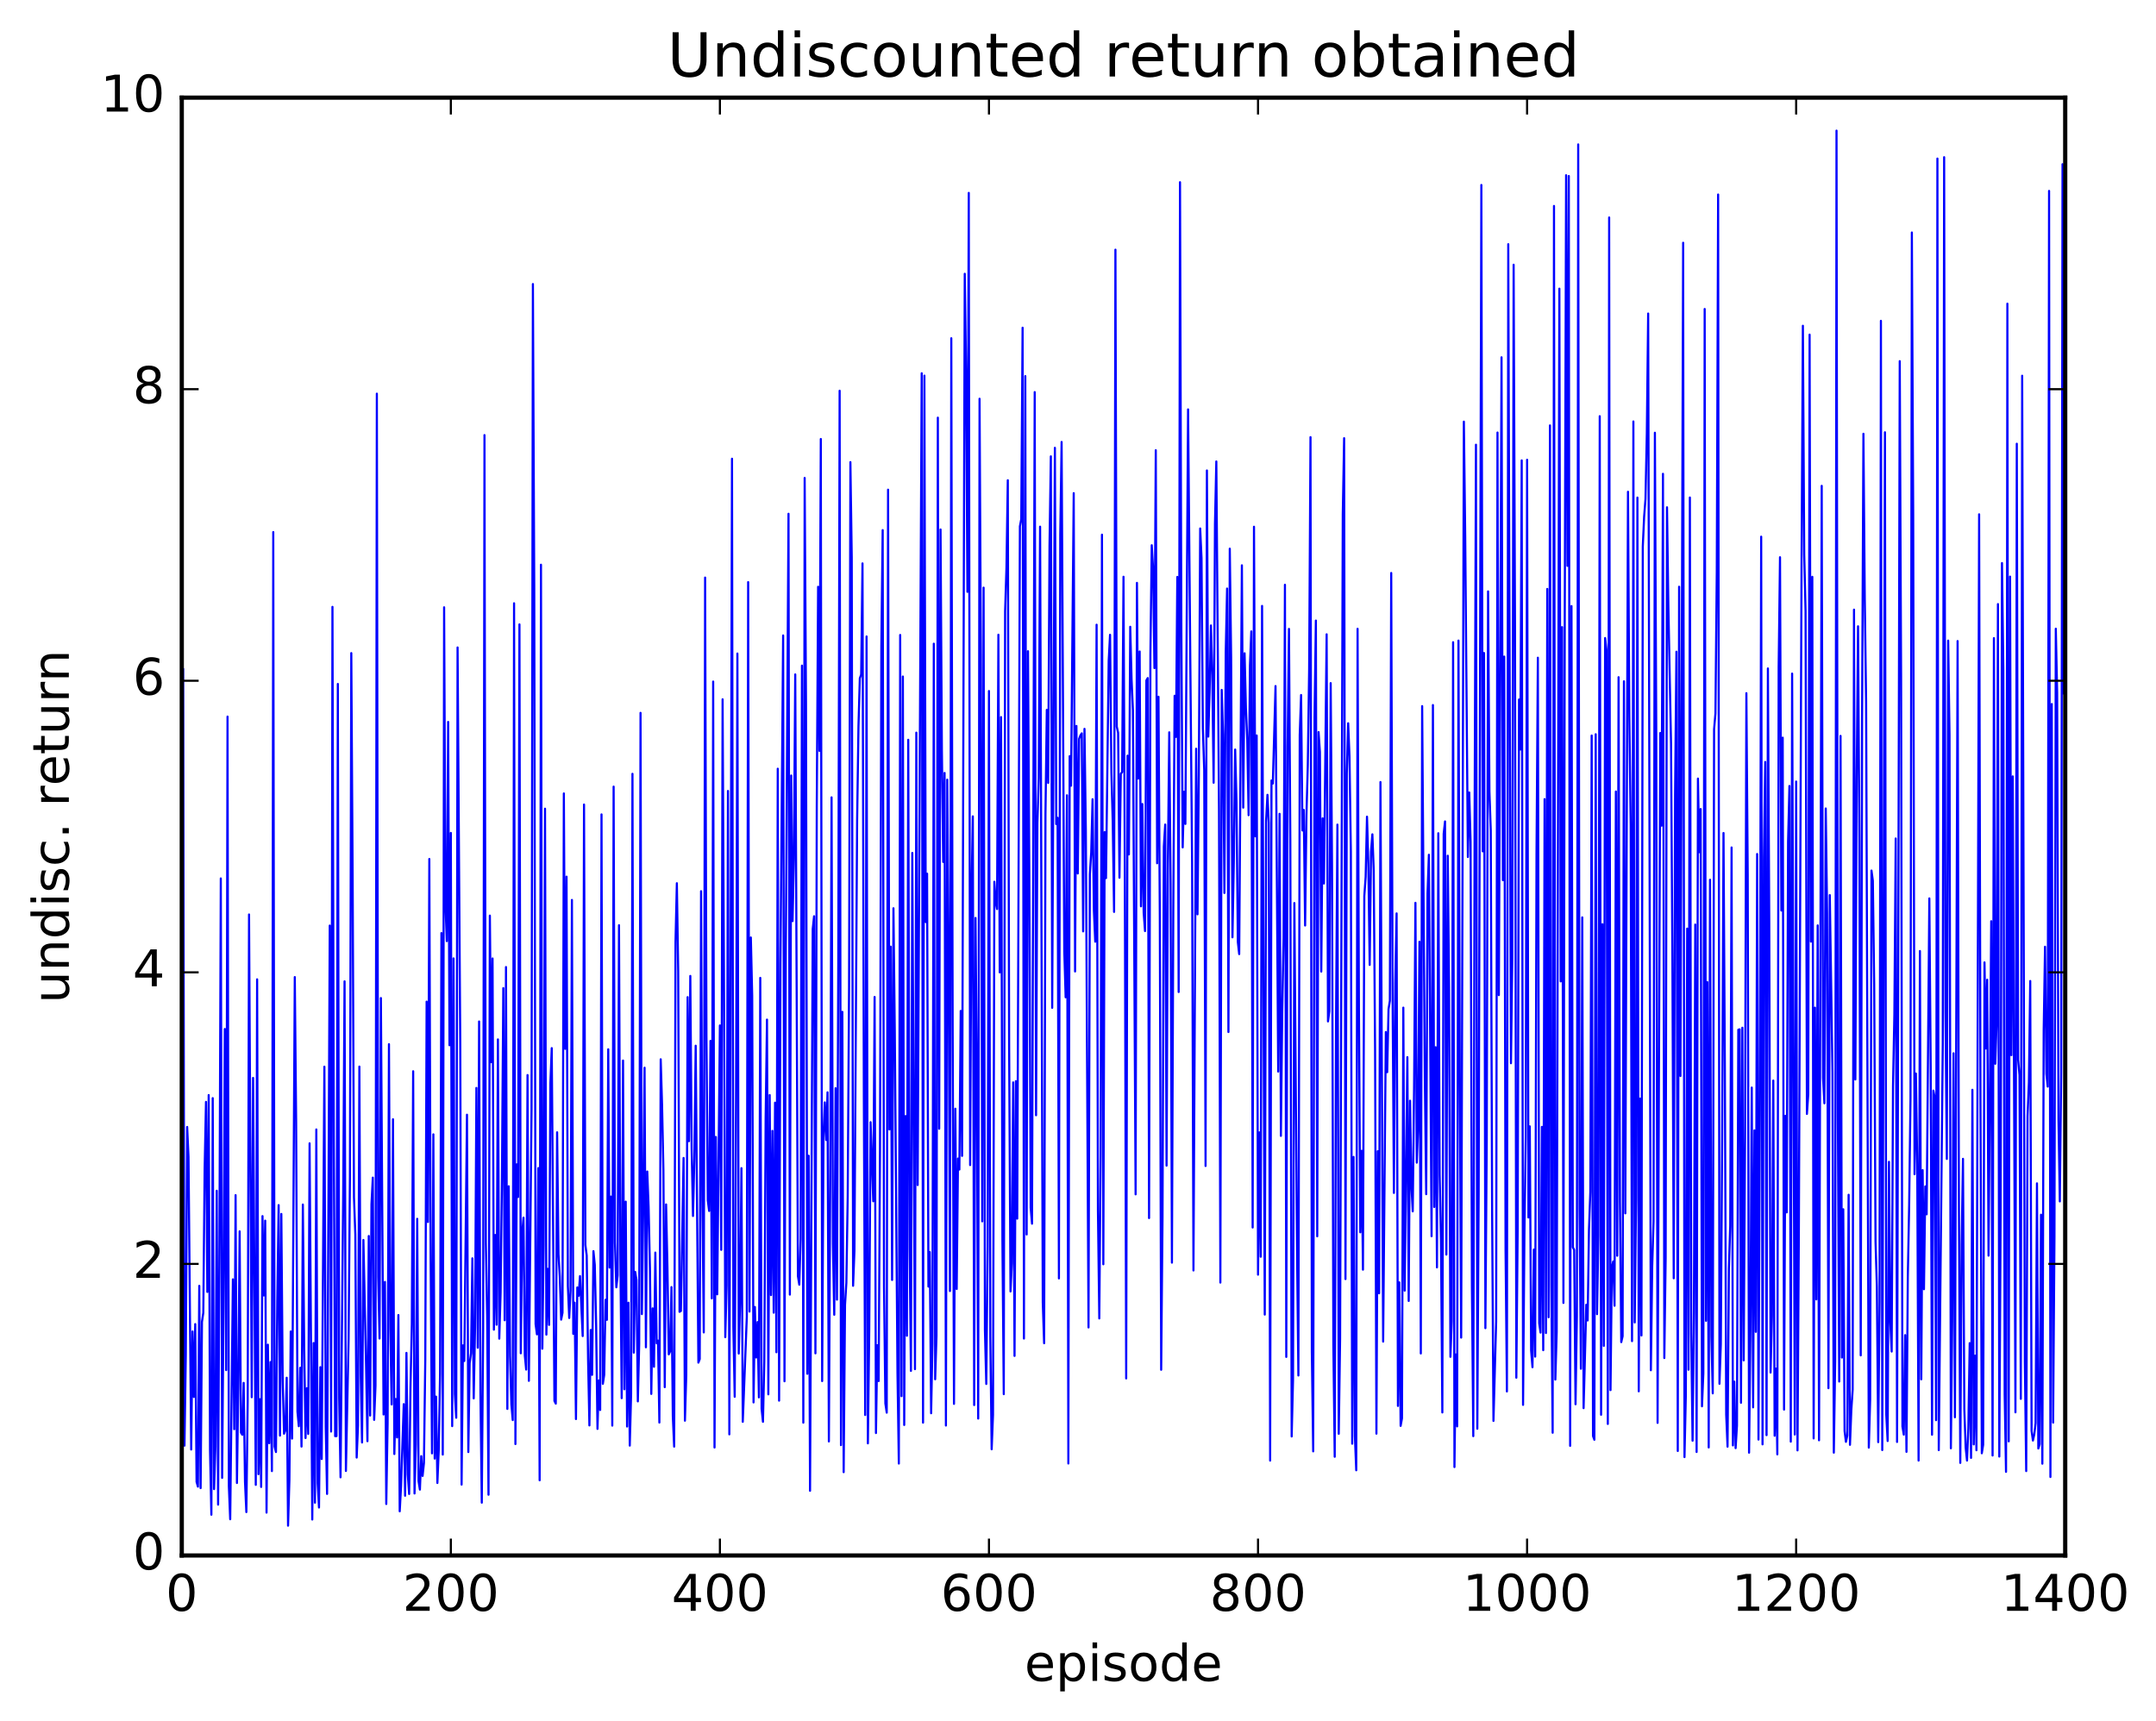 <?xml version="1.0" encoding="utf-8" standalone="no"?>
<!DOCTYPE svg PUBLIC "-//W3C//DTD SVG 1.1//EN"
  "http://www.w3.org/Graphics/SVG/1.1/DTD/svg11.dtd">
<!-- Created with matplotlib (http://matplotlib.org/) -->
<svg height="408pt" version="1.1" viewBox="0 0 511 408" width="511pt" xmlns="http://www.w3.org/2000/svg" xmlns:xlink="http://www.w3.org/1999/xlink">
 <defs>
  <style type="text/css">
*{stroke-linecap:butt;stroke-linejoin:round;stroke-miterlimit:100000;}
  </style>
 </defs>
 <g id="figure_1">
  <g id="patch_1">
   <path d="M 0 408.169 
L 511.954 408.169 
L 511.954 0 
L 0 0 
z
" style="fill:#ffffff;"/>
  </g>
  <g id="axes_1">
   <g id="patch_2">
    <path d="M 43.084 368.742 
L 489.484 368.742 
L 489.484 23.142 
L 43.084 23.142 
z
" style="fill:#ffffff;"/>
   </g>
   <g id="line2d_1">
    <path clip-path="url(#p880395f206)" d="M 43.084 347.199 
L 43.403 158.55 
L 43.721 342.705 
L 44.04 321.207 
L 44.359 267.157 
L 44.678 274.24 
L 45.316 343.623 
L 45.635 315.638 
L 45.953 331.162 
L 46.272 313.89 
L 46.591 351.281 
L 46.91 352.421 
L 47.229 304.825 
L 47.548 352.774 
L 47.867 313.37 
L 48.185 311.214 
L 48.504 277.013 
L 48.823 261.216 
L 49.142 306.261 
L 49.461 259.596 
L 49.78 343.777 
L 50.099 359.081 
L 50.417 260.323 
L 50.736 353.006 
L 51.055 342.927 
L 51.374 282.277 
L 51.693 356.687 
L 52.012 294.139 
L 52.331 208.243 
L 52.649 350.346 
L 52.968 310.074 
L 53.287 243.936 
L 53.606 324.806 
L 53.925 169.879 
L 54.244 352.305 
L 54.563 360.154 
L 55.2 303.28 
L 55.519 338.806 
L 55.838 283.321 
L 56.157 351.559 
L 56.476 329.015 
L 56.795 291.901 
L 57.113 339.623 
L 57.432 340.128 
L 57.751 327.83 
L 58.07 351.293 
L 58.389 358.454 
L 58.708 332.174 
L 59.027 216.788 
L 59.664 331.224 
L 59.983 255.528 
L 60.621 351.999 
L 60.94 232.163 
L 61.259 349.465 
L 61.577 331.689 
L 61.896 352.494 
L 62.215 288.292 
L 62.534 307.105 
L 62.853 289.367 
L 63.172 358.582 
L 63.491 318.774 
L 63.809 342.133 
L 64.128 322.89 
L 64.447 348.737 
L 64.766 126.133 
L 65.085 342.924 
L 65.404 344.223 
L 65.723 308.307 
L 66.041 285.685 
L 66.36 340.323 
L 66.679 287.78 
L 66.998 326.778 
L 67.317 339.876 
L 67.636 339.006 
L 67.955 326.607 
L 68.273 361.68 
L 68.592 350.811 
L 68.911 315.639 
L 69.23 341.031 
L 69.868 231.627 
L 70.187 265.618 
L 70.505 334.644 
L 70.824 338.098 
L 71.143 324.243 
L 71.462 342.926 
L 71.781 285.55 
L 72.1 319.312 
L 72.419 340.899 
L 72.737 329.089 
L 73.056 339.929 
L 73.375 271.036 
L 74.013 360.216 
L 74.332 318.384 
L 74.651 356.228 
L 74.969 267.75 
L 75.288 351.565 
L 75.607 357.375 
L 75.926 324.104 
L 76.245 345.875 
L 76.883 252.866 
L 77.201 338.171 
L 77.52 354.149 
L 78.158 219.418 
L 78.477 339.365 
L 78.796 143.865 
L 79.115 269.236 
L 79.433 340.464 
L 79.752 340.454 
L 80.071 162.135 
L 80.39 331.323 
L 80.709 350.212 
L 81.347 283.056 
L 81.665 232.636 
L 81.984 348.709 
L 82.622 317.53 
L 82.941 278.99 
L 83.26 154.822 
L 83.579 207.634 
L 83.897 283.827 
L 84.216 292.649 
L 84.535 345.531 
L 84.854 337.896 
L 85.173 252.847 
L 85.492 325.825 
L 85.811 341.959 
L 86.129 293.949 
L 86.767 323.842 
L 87.086 341.649 
L 87.405 293.008 
L 87.724 335.571 
L 88.043 285.479 
L 88.361 279.169 
L 88.68 336.593 
L 88.999 328.473 
L 89.318 93.321 
L 89.637 302.683 
L 89.956 317.308 
L 90.275 236.601 
L 90.912 335.324 
L 91.231 303.891 
L 91.55 356.54 
L 91.869 337.411 
L 92.188 247.532 
L 92.507 315.007 
L 92.825 332.934 
L 93.144 265.33 
L 93.463 344.692 
L 93.782 331.651 
L 94.101 340.761 
L 94.42 311.748 
L 94.739 358.275 
L 95.057 352.292 
L 95.695 332.868 
L 96.014 354.579 
L 96.333 320.717 
L 96.652 349.541 
L 96.971 354.164 
L 97.289 328.948 
L 97.608 313.937 
L 97.927 253.955 
L 98.246 354.042 
L 98.565 342.391 
L 98.884 288.936 
L 99.203 351.098 
L 99.521 353.133 
L 99.84 345.196 
L 100.159 349.884 
L 100.478 346.848 
L 100.797 322.425 
L 101.116 237.444 
L 101.435 289.697 
L 101.753 203.633 
L 102.072 298.686 
L 102.391 344.535 
L 102.71 268.906 
L 103.029 345.769 
L 103.348 331.078 
L 103.667 351.556 
L 103.985 343.75 
L 104.304 325.71 
L 104.623 221.198 
L 104.942 344.824 
L 105.261 143.967 
L 105.58 214.346 
L 105.899 223.104 
L 106.217 171.141 
L 106.536 247.788 
L 106.855 197.461 
L 107.174 338.077 
L 107.493 227.2 
L 107.812 330.439 
L 108.131 336.093 
L 108.449 153.488 
L 109.087 247.381 
L 109.406 351.94 
L 109.725 318.928 
L 110.044 322.643 
L 110.681 264.257 
L 111 344.222 
L 111.319 323.128 
L 111.638 320.802 
L 111.957 298.302 
L 112.276 331.507 
L 112.595 314.653 
L 112.913 257.899 
L 113.232 319.489 
L 113.551 242.156 
L 113.87 330.2 
L 114.189 356.224 
L 114.508 314.923 
L 114.827 103.144 
L 115.145 294.627 
L 115.464 311.842 
L 115.783 354.341 
L 116.102 217.054 
L 116.421 251.798 
L 116.74 227.215 
L 117.059 315.212 
L 117.377 292.763 
L 117.696 314.034 
L 118.015 246.402 
L 118.334 317.34 
L 118.653 306.448 
L 118.972 279.111 
L 119.291 234.248 
L 119.609 312.977 
L 119.928 229.25 
L 120.247 333.997 
L 120.566 281.221 
L 120.885 321.44 
L 121.204 332.911 
L 121.523 336.64 
L 121.841 143.011 
L 122.16 342.327 
L 122.479 276.018 
L 122.798 283.763 
L 123.117 148.021 
L 123.436 320.81 
L 123.755 292.327 
L 124.073 288.657 
L 124.392 321.317 
L 124.711 324.676 
L 125.03 254.855 
L 125.349 327.341 
L 125.987 263.052 
L 126.305 67.337 
L 126.624 139.321 
L 126.943 313.883 
L 127.262 316.324 
L 127.581 276.913 
L 127.9 350.92 
L 128.219 133.873 
L 128.537 319.724 
L 128.856 295.175 
L 129.175 191.709 
L 129.494 316.386 
L 129.813 300.792 
L 130.132 314.084 
L 130.451 256.755 
L 130.769 248.468 
L 131.407 332.1 
L 131.726 332.748 
L 132.045 268.424 
L 132.364 297.299 
L 132.683 302.609 
L 133.001 312.832 
L 133.32 311.197 
L 133.639 188.09 
L 133.958 248.632 
L 134.277 207.821 
L 134.596 304.888 
L 134.915 312.441 
L 135.233 305.965 
L 135.552 213.342 
L 135.871 316.205 
L 136.19 308.806 
L 136.509 336.405 
L 136.828 305.207 
L 137.147 307.191 
L 137.465 302.514 
L 138.103 316.729 
L 138.422 190.724 
L 138.741 295.125 
L 139.06 297.63 
L 139.379 322.054 
L 139.697 337.912 
L 140.016 315.28 
L 140.335 325.921 
L 140.654 296.589 
L 140.973 299.864 
L 141.292 314.3 
L 141.611 338.735 
L 141.929 327.254 
L 142.248 334.255 
L 142.567 193.063 
L 142.886 328.047 
L 143.205 325.921 
L 143.524 308.127 
L 143.843 312.884 
L 144.161 248.745 
L 144.48 300.481 
L 144.799 283.659 
L 145.118 337.959 
L 145.437 186.476 
L 145.756 294.505 
L 146.075 305.172 
L 146.393 302.325 
L 146.712 219.33 
L 147.031 297.079 
L 147.35 331.448 
L 147.669 251.415 
L 147.988 329.336 
L 148.307 284.863 
L 148.625 338.174 
L 148.944 308.827 
L 149.263 342.694 
L 149.582 330.42 
L 149.901 183.44 
L 150.22 320.656 
L 150.539 301.507 
L 150.857 303.435 
L 151.176 332.213 
L 151.495 318.635 
L 151.814 168.991 
L 152.133 311.521 
L 152.452 286.7 
L 152.771 253.112 
L 153.089 319.392 
L 153.408 277.723 
L 153.727 286.101 
L 154.046 300.68 
L 154.365 330.443 
L 154.684 310.16 
L 155.003 324.004 
L 155.321 296.939 
L 155.64 318.439 
L 155.959 317.803 
L 156.278 337.231 
L 156.597 251.116 
L 156.916 261.943 
L 157.235 277.375 
L 157.553 328.838 
L 157.872 285.527 
L 158.191 300.414 
L 158.51 321.066 
L 158.829 320.342 
L 159.148 305.12 
L 159.467 335.694 
L 159.785 342.935 
L 160.104 223.293 
L 160.423 209.379 
L 160.742 230.295 
L 161.061 310.981 
L 161.38 310.789 
L 162.017 274.511 
L 162.336 336.79 
L 162.655 325.963 
L 162.974 236.383 
L 163.293 270.538 
L 163.612 231.358 
L 163.931 272.249 
L 164.249 288.263 
L 164.568 274.694 
L 164.887 247.9 
L 165.525 323.024 
L 165.844 322.179 
L 166.163 211.266 
L 166.481 284.55 
L 166.8 315.866 
L 167.119 136.92 
L 167.438 245.416 
L 167.757 284.538 
L 168.076 287.072 
L 168.395 246.756 
L 168.713 307.799 
L 169.032 161.573 
L 169.351 343.15 
L 169.67 269.531 
L 169.989 306.831 
L 170.627 243.094 
L 170.945 296.291 
L 171.264 165.778 
L 171.583 229.976 
L 171.902 316.993 
L 172.221 304.742 
L 172.54 187.505 
L 172.859 340.029 
L 173.496 108.745 
L 173.815 314.505 
L 174.134 331.118 
L 174.453 261.077 
L 174.772 154.927 
L 175.091 320.877 
L 175.409 308.477 
L 175.728 276.927 
L 176.047 337.054 
L 177.004 312.184 
L 177.323 137.993 
L 177.641 310.922 
L 177.96 222.242 
L 178.279 236.072 
L 178.598 332.458 
L 178.917 309.832 
L 179.236 321.817 
L 179.555 313.406 
L 179.873 331.262 
L 180.192 231.814 
L 180.511 333.956 
L 180.83 337.054 
L 181.149 322.867 
L 181.468 265.091 
L 181.787 241.711 
L 182.105 330.541 
L 182.424 259.596 
L 182.743 307.018 
L 183.062 268.08 
L 183.381 311.18 
L 183.7 261.404 
L 184.019 320.569 
L 184.337 182.235 
L 184.656 332.038 
L 184.975 228.627 
L 185.613 150.64 
L 185.932 327.444 
L 186.251 224.329 
L 186.888 121.795 
L 187.207 306.903 
L 187.526 183.848 
L 187.845 218.356 
L 188.164 203.538 
L 188.483 159.877 
L 189.12 302.504 
L 189.439 304.547 
L 189.758 293.712 
L 190.077 157.792 
L 190.396 337.258 
L 190.715 113.3 
L 191.033 166.826 
L 191.352 325.667 
L 191.671 273.979 
L 191.99 353.406 
L 192.628 220.25 
L 192.947 217.205 
L 193.265 320.822 
L 193.584 191.139 
L 193.903 139.107 
L 194.222 178.005 
L 194.541 104.066 
L 194.86 327.401 
L 195.179 269.657 
L 195.497 261.333 
L 195.816 270.249 
L 196.135 258.952 
L 196.454 341.71 
L 196.773 279.374 
L 197.092 189.024 
L 197.411 294.854 
L 197.729 311.678 
L 198.048 257.967 
L 198.367 308.095 
L 198.686 228.218 
L 199.005 92.625 
L 199.324 342.588 
L 199.643 239.87 
L 199.961 348.991 
L 200.28 309.298 
L 200.599 304.094 
L 200.918 283.651 
L 201.237 234.165 
L 201.556 109.55 
L 201.875 132.22 
L 202.193 304.81 
L 202.512 296.509 
L 203.15 194.549 
L 203.469 172.147 
L 203.788 160.812 
L 204.107 159.906 
L 204.425 133.56 
L 204.744 259.997 
L 205.063 335.448 
L 205.382 150.88 
L 205.701 342.161 
L 206.02 315.343 
L 206.339 266.027 
L 206.976 284.772 
L 207.295 236.339 
L 207.614 339.719 
L 207.933 318.889 
L 208.252 327.393 
L 208.571 272.771 
L 208.889 153.239 
L 209.208 125.671 
L 209.527 305.054 
L 209.846 332.705 
L 210.165 334.885 
L 210.484 116.083 
L 210.803 267.754 
L 211.121 224.42 
L 211.44 303.427 
L 211.759 215.313 
L 212.078 244.678 
L 212.716 325.483 
L 213.035 346.951 
L 213.353 150.527 
L 213.672 330.973 
L 213.991 160.376 
L 214.31 337.808 
L 214.629 264.572 
L 214.948 316.654 
L 215.267 175.374 
L 215.585 296.049 
L 215.904 324.979 
L 216.223 202.203 
L 216.861 324.574 
L 217.18 173.683 
L 217.499 280.929 
L 218.455 88.484 
L 218.774 337.253 
L 219.093 89.047 
L 219.412 218.596 
L 219.731 207.114 
L 220.049 304.998 
L 220.368 296.809 
L 220.687 335.024 
L 221.006 318.503 
L 221.325 152.594 
L 221.644 326.973 
L 221.963 316.693 
L 222.281 99.008 
L 222.6 267.576 
L 222.919 125.521 
L 223.238 177.97 
L 223.557 204.333 
L 223.876 183.235 
L 224.195 337.938 
L 224.513 184.832 
L 224.832 227.444 
L 225.151 306.056 
L 225.47 80.182 
L 225.789 243.138 
L 226.108 332.803 
L 226.427 262.837 
L 226.745 305.576 
L 227.064 274.651 
L 227.383 277.26 
L 227.702 239.65 
L 228.021 274.018 
L 228.659 64.902 
L 228.977 88.099 
L 229.296 140.296 
L 229.615 45.727 
L 229.934 276.193 
L 230.253 212.184 
L 230.572 193.525 
L 230.891 333.083 
L 231.209 217.612 
L 231.528 255.061 
L 231.847 336.285 
L 232.166 94.528 
L 232.485 155.491 
L 232.804 289.533 
L 233.123 139.307 
L 233.441 315.267 
L 233.76 328.08 
L 234.079 295.643 
L 234.398 163.814 
L 234.717 316.897 
L 235.036 343.565 
L 235.355 335.422 
L 235.673 209.024 
L 235.992 213.647 
L 236.311 215.498 
L 236.63 150.467 
L 236.949 230.52 
L 237.268 169.998 
L 237.587 293.995 
L 237.905 330.504 
L 238.224 144.912 
L 238.543 134.593 
L 238.862 113.847 
L 239.181 248.268 
L 239.5 306.154 
L 239.819 299.475 
L 240.137 256.597 
L 240.456 321.43 
L 240.775 256.298 
L 241.094 288.891 
L 241.732 124.772 
L 242.051 123.071 
L 242.369 77.688 
L 242.688 317.319 
L 243.007 89.162 
L 243.326 292.648 
L 243.645 154.378 
L 243.964 207.113 
L 244.283 286.288 
L 244.601 290.09 
L 245.239 92.952 
L 245.558 264.381 
L 245.877 195.087 
L 246.196 184.396 
L 246.515 124.851 
L 247.152 308.726 
L 247.471 318.425 
L 247.79 192.936 
L 248.109 168.283 
L 248.428 185.598 
L 248.747 129.547 
L 249.065 108.182 
L 249.384 238.912 
L 250.022 106.16 
L 250.341 195.358 
L 250.66 193.86 
L 250.979 303.062 
L 251.297 126.739 
L 251.616 104.771 
L 252.254 225.574 
L 252.573 236.419 
L 252.892 188.527 
L 253.211 346.935 
L 253.529 179.25 
L 253.848 186.265 
L 254.486 116.905 
L 254.805 230.297 
L 255.124 172.082 
L 255.443 207.064 
L 255.761 175.149 
L 256.08 174.324 
L 256.399 173.847 
L 256.718 220.797 
L 257.037 172.783 
L 257.356 196.9 
L 257.993 314.685 
L 258.312 207.25 
L 258.631 202.132 
L 258.95 189.469 
L 259.269 215.814 
L 259.588 223.234 
L 259.907 148.095 
L 260.225 286.933 
L 260.544 312.551 
L 260.863 273.899 
L 261.182 126.751 
L 261.501 299.709 
L 261.82 197.243 
L 262.139 208.177 
L 262.776 156.632 
L 263.095 150.485 
L 263.414 183.163 
L 263.733 194.905 
L 264.052 216.177 
L 264.371 59.189 
L 264.689 172.253 
L 265.008 173.713 
L 265.327 208.068 
L 265.646 183.412 
L 265.965 183.035 
L 266.284 136.725 
L 266.603 208.14 
L 266.921 326.771 
L 267.24 179.142 
L 267.559 202.553 
L 267.878 148.587 
L 268.197 161.044 
L 268.516 168.341 
L 269.153 283.13 
L 269.472 138.179 
L 269.791 184.573 
L 270.11 154.437 
L 270.429 214.855 
L 270.748 190.603 
L 271.067 216.358 
L 271.385 220.726 
L 271.704 161.302 
L 272.023 160.747 
L 272.342 288.757 
L 272.661 155.079 
L 272.98 129.252 
L 273.299 134.797 
L 273.617 158.377 
L 273.936 106.731 
L 274.255 204.645 
L 274.574 165.178 
L 274.893 217.505 
L 275.212 324.717 
L 275.531 288.642 
L 275.849 200.683 
L 276.168 195.466 
L 276.487 276.323 
L 276.806 204.532 
L 277.125 173.606 
L 277.444 209.552 
L 277.763 299.324 
L 278.081 216.391 
L 278.4 164.945 
L 278.719 174.693 
L 279.038 136.769 
L 279.357 235.163 
L 279.676 43.195 
L 279.995 149.863 
L 280.313 200.887 
L 280.632 187.692 
L 280.951 195.322 
L 281.589 97.054 
L 282.545 204.595 
L 282.864 301.175 
L 283.502 177.49 
L 283.821 216.75 
L 284.14 183.6 
L 284.459 125.285 
L 284.777 132.327 
L 285.096 172.635 
L 285.415 182.576 
L 285.734 276.408 
L 286.053 111.529 
L 286.372 174.623 
L 286.691 164.075 
L 287.009 148.269 
L 287.328 160.079 
L 287.647 185.557 
L 287.966 124.214 
L 288.285 109.392 
L 288.923 191.898 
L 289.241 304.048 
L 289.56 163.555 
L 289.879 174.215 
L 290.198 211.685 
L 290.517 154.613 
L 290.836 139.519 
L 291.155 244.647 
L 291.473 130.072 
L 291.792 155.885 
L 292.111 222.202 
L 292.43 204.374 
L 292.749 177.687 
L 293.068 190.227 
L 293.387 223.315 
L 293.705 226.181 
L 294.343 134.011 
L 294.662 191.457 
L 294.981 154.866 
L 295.3 167.949 
L 295.619 175.407 
L 295.937 193.25 
L 296.256 157.77 
L 296.575 149.678 
L 296.894 290.99 
L 297.213 124.868 
L 297.532 198.258 
L 297.851 174.352 
L 298.169 302.174 
L 298.488 268.447 
L 298.807 297.921 
L 299.126 143.638 
L 299.764 311.638 
L 300.083 194.509 
L 300.401 188.423 
L 300.72 195.112 
L 301.039 346.247 
L 301.358 185.016 
L 301.677 185.745 
L 302.315 162.637 
L 302.952 254.028 
L 303.271 192.928 
L 303.59 269.269 
L 303.909 239.416 
L 304.228 222.247 
L 304.547 138.629 
L 304.865 321.672 
L 305.184 177.083 
L 305.503 149.088 
L 305.822 199.345 
L 306.141 340.53 
L 306.46 327.188 
L 306.779 214.079 
L 307.416 296.32 
L 307.735 326.073 
L 308.054 174.267 
L 308.373 164.761 
L 308.692 196.872 
L 309.011 191.997 
L 309.329 219.402 
L 309.648 193.184 
L 309.967 181.363 
L 310.286 158.703 
L 310.605 103.63 
L 310.924 320.447 
L 311.243 344.062 
L 311.561 170.048 
L 311.88 147.113 
L 312.199 293.079 
L 312.518 173.549 
L 312.837 178.288 
L 313.156 230.323 
L 313.475 194.001 
L 313.793 209.443 
L 314.431 150.369 
L 314.75 242.139 
L 315.069 239.76 
L 315.388 161.941 
L 315.707 205.124 
L 316.025 318.721 
L 316.344 345.341 
L 316.663 241.404 
L 316.982 195.483 
L 317.301 339.895 
L 317.62 317.297 
L 318.257 121.89 
L 318.576 103.876 
L 318.895 303.215 
L 319.214 183.275 
L 319.533 171.457 
L 319.852 179.388 
L 320.171 201.875 
L 320.489 342.248 
L 320.808 274.264 
L 321.127 340.4 
L 321.446 348.543 
L 321.765 149.059 
L 322.084 239.556 
L 322.403 292.13 
L 322.721 272.805 
L 323.04 300.989 
L 323.359 212.412 
L 323.678 207.876 
L 323.997 193.603 
L 324.316 204.8 
L 324.635 228.743 
L 324.953 201.873 
L 325.272 197.783 
L 325.591 206.312 
L 325.91 248.59 
L 326.229 339.864 
L 326.548 272.905 
L 326.867 306.586 
L 327.185 185.395 
L 327.823 318.039 
L 328.461 244.648 
L 328.78 254.18 
L 329.099 239.232 
L 329.417 237.257 
L 329.736 135.832 
L 330.055 234.658 
L 330.374 282.797 
L 330.693 233.053 
L 331.012 216.532 
L 331.331 333.286 
L 331.649 303.994 
L 331.968 338.022 
L 332.287 336.231 
L 332.606 238.872 
L 332.925 305.955 
L 333.563 250.611 
L 333.881 308.403 
L 334.2 260.939 
L 334.519 281.029 
L 334.838 287.166 
L 335.157 257.92 
L 335.476 214.026 
L 335.795 275.618 
L 336.113 267.132 
L 336.432 223.244 
L 336.751 320.855 
L 337.07 167.392 
L 337.708 255.853 
L 338.027 283.094 
L 338.345 211.818 
L 338.664 202.633 
L 339.302 293.063 
L 339.621 167.139 
L 339.94 286.123 
L 340.259 248.262 
L 340.577 300.449 
L 340.896 197.532 
L 341.215 278.503 
L 341.534 294.183 
L 341.853 334.838 
L 342.172 197.66 
L 342.491 194.726 
L 342.809 297.411 
L 343.128 202.853 
L 343.447 233.855 
L 343.766 321.648 
L 344.085 313.197 
L 344.404 152.242 
L 344.723 347.778 
L 345.041 321.088 
L 345.36 338.137 
L 345.679 151.855 
L 345.998 256.486 
L 346.317 317.095 
L 346.955 99.955 
L 347.273 127.201 
L 347.911 203.16 
L 348.23 187.856 
L 348.549 199.552 
L 348.868 304.924 
L 349.187 340.454 
L 349.505 193.239 
L 349.824 105.424 
L 350.143 338.696 
L 350.462 283.108 
L 351.1 43.849 
L 351.419 201.822 
L 351.737 154.799 
L 352.056 314.852 
L 352.375 270.683 
L 352.694 140.195 
L 353.013 187.627 
L 353.332 196.887 
L 353.651 287.145 
L 353.969 336.841 
L 354.607 313.283 
L 354.926 102.539 
L 355.245 235.899 
L 355.883 84.704 
L 356.201 208.657 
L 356.52 155.652 
L 356.839 296.341 
L 357.158 329.859 
L 357.477 57.889 
L 358.115 252.049 
L 358.433 227.15 
L 358.752 62.754 
L 359.071 147.012 
L 359.39 326.597 
L 359.709 291.151 
L 360.028 165.815 
L 360.347 177.688 
L 360.665 109.139 
L 360.984 333.04 
L 361.303 292.729 
L 361.622 269.479 
L 361.941 108.992 
L 362.26 288.612 
L 362.579 267.018 
L 362.897 320.124 
L 363.216 324.117 
L 363.535 296.23 
L 363.854 321.602 
L 364.173 202.522 
L 364.492 155.919 
L 364.811 313.69 
L 365.129 315.907 
L 365.448 267.136 
L 365.767 320.074 
L 366.086 189.441 
L 366.405 316.016 
L 366.724 139.615 
L 367.043 312.272 
L 367.361 100.849 
L 367.68 304.488 
L 367.999 339.645 
L 368.318 48.822 
L 368.637 327.04 
L 368.956 315.778 
L 369.593 68.431 
L 369.912 232.653 
L 370.231 148.664 
L 370.55 308.872 
L 370.869 145.824 
L 371.188 41.54 
L 371.507 134.143 
L 371.825 41.726 
L 372.144 342.751 
L 372.463 143.672 
L 372.782 295.678 
L 373.101 296.281 
L 373.42 332.892 
L 373.739 312.19 
L 374.057 34.236 
L 374.376 286.438 
L 374.695 324.474 
L 375.014 217.478 
L 375.333 333.814 
L 375.971 309.294 
L 376.289 313.031 
L 376.608 291.469 
L 376.927 282.557 
L 377.246 174.367 
L 377.565 340.421 
L 377.884 341.309 
L 378.203 174.059 
L 378.521 311.529 
L 378.84 292.929 
L 379.159 98.664 
L 379.478 335.384 
L 379.797 219.089 
L 380.116 319.057 
L 380.435 151.251 
L 380.753 154.079 
L 381.072 337.56 
L 381.391 51.556 
L 381.71 329.542 
L 382.029 300.457 
L 382.348 299.041 
L 382.667 309.538 
L 382.985 187.638 
L 383.304 297.689 
L 383.623 160.535 
L 383.942 284.79 
L 384.261 318.165 
L 384.58 316.763 
L 384.899 161.503 
L 385.217 287.632 
L 385.855 116.578 
L 386.174 169.658 
L 386.493 195.558 
L 386.812 317.93 
L 387.131 99.91 
L 387.449 313.501 
L 387.768 284.079 
L 388.087 117.961 
L 388.406 329.83 
L 388.725 260.432 
L 389.044 316.591 
L 389.363 129.556 
L 389.681 122.485 
L 390 118.296 
L 390.319 102.8 
L 390.638 74.328 
L 391.276 324.829 
L 391.595 300.145 
L 391.913 289.529 
L 392.232 102.584 
L 392.551 172.275 
L 392.87 337.308 
L 393.508 173.771 
L 393.827 195.732 
L 394.145 112.323 
L 394.464 321.936 
L 394.783 298.249 
L 395.102 120.261 
L 395.421 143.547 
L 396.059 176.303 
L 396.377 226.745 
L 396.696 303.029 
L 397.015 188.567 
L 397.334 154.494 
L 397.653 343.973 
L 397.972 139.089 
L 398.291 255.075 
L 398.928 57.551 
L 399.247 345.42 
L 399.566 330.615 
L 399.885 220.136 
L 400.204 324.703 
L 400.523 117.94 
L 400.841 316.092 
L 401.16 341.535 
L 401.479 311.209 
L 401.798 219.174 
L 402.117 344.204 
L 402.436 184.572 
L 402.755 202.027 
L 403.073 191.789 
L 403.392 333.38 
L 403.711 325.572 
L 404.03 73.247 
L 404.349 313.115 
L 404.668 232.823 
L 404.987 343.134 
L 405.305 208.555 
L 405.624 316.786 
L 405.943 330.312 
L 406.262 172.862 
L 406.581 169.128 
L 406.9 135.612 
L 407.219 46.113 
L 407.537 328.043 
L 407.856 318.636 
L 408.175 269.586 
L 408.494 197.475 
L 408.813 252.981 
L 409.132 335.351 
L 409.451 342.948 
L 409.769 300.781 
L 410.088 290.623 
L 410.407 200.904 
L 410.726 342.652 
L 411.045 327.529 
L 411.364 343.294 
L 411.683 337.932 
L 412.001 244.108 
L 412.32 244.015 
L 412.639 332.542 
L 412.958 243.633 
L 413.277 322.49 
L 413.596 269.58 
L 413.915 164.322 
L 414.233 207.382 
L 414.552 344.373 
L 414.871 315.448 
L 415.19 257.821 
L 415.509 333.624 
L 415.828 267.973 
L 416.147 315.727 
L 416.465 202.451 
L 416.784 341.265 
L 417.103 263.906 
L 417.422 127.223 
L 417.741 342.4 
L 418.06 203.511 
L 418.379 180.627 
L 418.697 340.214 
L 419.016 158.462 
L 419.335 218.362 
L 419.654 325.377 
L 419.973 312.003 
L 420.292 256.156 
L 420.611 340.359 
L 420.929 324.435 
L 421.248 344.774 
L 421.567 158.134 
L 421.886 132.098 
L 422.205 215.85 
L 422.524 174.865 
L 422.843 334.159 
L 423.161 264.514 
L 423.48 287.406 
L 423.799 199.555 
L 424.118 186.326 
L 424.437 341.759 
L 424.756 159.681 
L 425.393 340.071 
L 425.712 185.269 
L 426.031 343.829 
L 426.35 292.228 
L 426.988 134.362 
L 427.307 77.228 
L 427.625 131.487 
L 427.944 144.853 
L 428.263 264.065 
L 428.582 259.385 
L 428.901 79.328 
L 429.22 223.216 
L 429.539 136.741 
L 429.857 340.992 
L 430.176 238.873 
L 430.495 308.042 
L 430.814 219.379 
L 431.133 341.435 
L 431.771 115.173 
L 432.089 255.548 
L 432.408 261.547 
L 432.727 191.66 
L 433.046 216.543 
L 433.365 329.083 
L 433.684 212.195 
L 434.321 254.198 
L 434.64 344.37 
L 434.959 322.694 
L 435.278 30.969 
L 435.597 264.539 
L 435.916 327.505 
L 436.235 174.457 
L 436.553 321.828 
L 436.872 286.67 
L 437.191 339.245 
L 437.51 341.806 
L 437.829 340.321 
L 438.148 283.235 
L 438.467 342.512 
L 438.785 334.272 
L 439.104 329.456 
L 439.423 144.526 
L 439.742 255.899 
L 440.061 184.749 
L 440.38 148.472 
L 440.699 199.809 
L 441.017 321.305 
L 441.336 170.255 
L 441.655 102.831 
L 441.974 142.02 
L 442.293 166.344 
L 442.931 343.173 
L 443.249 331.854 
L 443.568 206.375 
L 443.887 208.781 
L 444.206 233.447 
L 444.525 294.339 
L 444.844 305.051 
L 445.163 341.871 
L 445.481 308.61 
L 445.8 76.058 
L 446.119 343.751 
L 446.757 102.475 
L 447.076 335.333 
L 447.395 341.607 
L 447.713 275.422 
L 448.032 313.432 
L 448.351 320.398 
L 448.67 257.504 
L 448.989 240.521 
L 449.308 198.774 
L 449.627 341.829 
L 450.264 85.614 
L 450.583 160.457 
L 450.902 338.147 
L 451.221 340.096 
L 451.54 316.507 
L 451.859 344.172 
L 452.177 302.749 
L 452.496 285.601 
L 452.815 260.439 
L 453.134 55.115 
L 453.453 122.271 
L 453.772 278.367 
L 454.091 254.484 
L 454.409 276.09 
L 454.728 346.243 
L 455.047 225.452 
L 455.366 326.98 
L 455.685 277.394 
L 456.004 305.623 
L 456.323 281.251 
L 456.641 287.863 
L 457.279 212.978 
L 457.598 252.935 
L 457.917 340.114 
L 458.236 258.535 
L 458.555 260.192 
L 458.873 336.669 
L 459.192 37.592 
L 459.511 343.769 
L 460.468 247.455 
L 460.787 37.265 
L 461.105 239.766 
L 461.424 274.734 
L 461.743 151.859 
L 462.062 174.211 
L 462.381 343.337 
L 462.7 313.358 
L 463.019 249.692 
L 463.337 335.98 
L 463.975 151.971 
L 464.294 286.553 
L 464.613 346.793 
L 464.932 294.911 
L 465.251 274.717 
L 465.569 334.063 
L 465.888 343.157 
L 466.207 346.246 
L 466.526 338.593 
L 466.845 318.406 
L 467.164 345.606 
L 467.483 258.346 
L 467.801 342.412 
L 468.12 321.373 
L 468.439 343.798 
L 469.077 121.925 
L 469.396 261.191 
L 469.715 344.511 
L 470.033 342.503 
L 470.352 228.146 
L 470.671 248.558 
L 470.99 232.261 
L 471.309 297.661 
L 471.947 218.385 
L 472.265 345.044 
L 472.584 151.275 
L 472.903 252.177 
L 473.222 242.513 
L 473.541 143.207 
L 473.86 345.293 
L 474.179 286.306 
L 474.497 133.482 
L 474.816 158.559 
L 475.135 330.536 
L 475.454 348.915 
L 475.773 71.985 
L 476.092 341.687 
L 476.411 136.693 
L 476.729 250.145 
L 477.048 184.054 
L 477.686 334.808 
L 478.005 105.19 
L 478.324 251.236 
L 478.643 254.862 
L 478.961 331.61 
L 479.28 89.072 
L 479.918 322.913 
L 480.237 348.733 
L 480.556 264.612 
L 480.875 256.609 
L 481.193 232.558 
L 481.512 339.204 
L 481.831 341.495 
L 482.15 340.03 
L 482.469 337.366 
L 482.788 280.528 
L 483.107 343.38 
L 483.425 342.368 
L 483.744 287.967 
L 484.063 346.981 
L 484.382 244.16 
L 484.701 224.435 
L 485.02 254.561 
L 485.339 257.59 
L 485.657 45.255 
L 485.976 350.131 
L 486.295 166.896 
L 486.614 337.247 
L 486.933 293.337 
L 487.252 149.043 
L 487.571 164.24 
L 487.889 265.532 
L 488.208 284.808 
L 488.527 254.378 
L 488.846 38.925 
L 489.165 164.392 
L 489.165 164.392 
" style="fill:none;stroke:#0000ff;stroke-linecap:square;stroke-width:0.5;"/>
   </g>
   <g id="patch_3">
    <path d="M 43.084 368.742 
L 489.484 368.742 
" style="fill:none;stroke:#000000;stroke-linecap:square;stroke-linejoin:miter;"/>
   </g>
   <g id="patch_4">
    <path d="M 43.084 23.142 
L 489.484 23.142 
" style="fill:none;stroke:#000000;stroke-linecap:square;stroke-linejoin:miter;"/>
   </g>
   <g id="patch_5">
    <path d="M 489.484 368.742 
L 489.484 23.142 
" style="fill:none;stroke:#000000;stroke-linecap:square;stroke-linejoin:miter;"/>
   </g>
   <g id="patch_6">
    <path d="M 43.084 368.742 
L 43.084 23.142 
" style="fill:none;stroke:#000000;stroke-linecap:square;stroke-linejoin:miter;"/>
   </g>
   <g id="matplotlib.axis_1">
    <g id="xtick_1">
     <g id="line2d_2">
      <defs>
       <path d="M 0 0 
L 0 -4 
" id="m084bd5364c" style="stroke:#000000;stroke-width:0.5;"/>
      </defs>
      <g>
       <use style="stroke:#000000;stroke-width:0.5;" x="43.084" xlink:href="#m084bd5364c" y="368.742"/>
      </g>
     </g>
     <g id="line2d_3">
      <defs>
       <path d="M 0 0 
L 0 4 
" id="m20a4095bd6" style="stroke:#000000;stroke-width:0.5;"/>
      </defs>
      <g>
       <use style="stroke:#000000;stroke-width:0.5;" x="43.084" xlink:href="#m20a4095bd6" y="23.142"/>
      </g>
     </g>
     <g id="text_1">
      <!-- 0 -->
      <defs>
       <path d="M 31.781 66.406 
Q 24.172 66.406 20.328 58.906 
Q 16.5 51.422 16.5 36.375 
Q 16.5 21.391 20.328 13.891 
Q 24.172 6.391 31.781 6.391 
Q 39.453 6.391 43.281 13.891 
Q 47.125 21.391 47.125 36.375 
Q 47.125 51.422 43.281 58.906 
Q 39.453 66.406 31.781 66.406 
M 31.781 74.219 
Q 44.047 74.219 50.516 64.516 
Q 56.984 54.828 56.984 36.375 
Q 56.984 17.969 50.516 8.266 
Q 44.047 -1.422 31.781 -1.422 
Q 19.531 -1.422 13.062 8.266 
Q 6.594 17.969 6.594 36.375 
Q 6.594 54.828 13.062 64.516 
Q 19.531 74.219 31.781 74.219 
" id="BitstreamVeraSans-Roman-30"/>
      </defs>
      <g transform="translate(39.266 381.86)scale(0.12 -0.12)">
       <use xlink:href="#BitstreamVeraSans-Roman-30"/>
      </g>
     </g>
    </g>
    <g id="xtick_2">
     <g id="line2d_4">
      <g>
       <use style="stroke:#000000;stroke-width:0.5;" x="106.855" xlink:href="#m084bd5364c" y="368.742"/>
      </g>
     </g>
     <g id="line2d_5">
      <g>
       <use style="stroke:#000000;stroke-width:0.5;" x="106.855" xlink:href="#m20a4095bd6" y="23.142"/>
      </g>
     </g>
     <g id="text_2">
      <!-- 200 -->
      <defs>
       <path d="M 19.188 8.297 
L 53.609 8.297 
L 53.609 0 
L 7.328 0 
L 7.328 8.297 
Q 12.938 14.109 22.625 23.891 
Q 32.328 33.688 34.812 36.531 
Q 39.547 41.844 41.422 45.531 
Q 43.312 49.219 43.312 52.781 
Q 43.312 58.594 39.234 62.25 
Q 35.156 65.922 28.609 65.922 
Q 23.969 65.922 18.812 64.312 
Q 13.672 62.703 7.812 59.422 
L 7.812 69.391 
Q 13.766 71.781 18.938 73 
Q 24.125 74.219 28.422 74.219 
Q 39.75 74.219 46.484 68.547 
Q 53.219 62.891 53.219 53.422 
Q 53.219 48.922 51.531 44.891 
Q 49.859 40.875 45.406 35.406 
Q 44.188 33.984 37.641 27.219 
Q 31.109 20.453 19.188 8.297 
" id="BitstreamVeraSans-Roman-32"/>
      </defs>
      <g transform="translate(95.403 381.86)scale(0.12 -0.12)">
       <use xlink:href="#BitstreamVeraSans-Roman-32"/>
       <use x="63.623" xlink:href="#BitstreamVeraSans-Roman-30"/>
       <use x="127.246" xlink:href="#BitstreamVeraSans-Roman-30"/>
      </g>
     </g>
    </g>
    <g id="xtick_3">
     <g id="line2d_6">
      <g>
       <use style="stroke:#000000;stroke-width:0.5;" x="170.627" xlink:href="#m084bd5364c" y="368.742"/>
      </g>
     </g>
     <g id="line2d_7">
      <g>
       <use style="stroke:#000000;stroke-width:0.5;" x="170.627" xlink:href="#m20a4095bd6" y="23.142"/>
      </g>
     </g>
     <g id="text_3">
      <!-- 400 -->
      <defs>
       <path d="M 37.797 64.312 
L 12.891 25.391 
L 37.797 25.391 
z
M 35.203 72.906 
L 47.609 72.906 
L 47.609 25.391 
L 58.016 25.391 
L 58.016 17.188 
L 47.609 17.188 
L 47.609 0 
L 37.797 0 
L 37.797 17.188 
L 4.891 17.188 
L 4.891 26.703 
z
" id="BitstreamVeraSans-Roman-34"/>
      </defs>
      <g transform="translate(159.174 381.86)scale(0.12 -0.12)">
       <use xlink:href="#BitstreamVeraSans-Roman-34"/>
       <use x="63.623" xlink:href="#BitstreamVeraSans-Roman-30"/>
       <use x="127.246" xlink:href="#BitstreamVeraSans-Roman-30"/>
      </g>
     </g>
    </g>
    <g id="xtick_4">
     <g id="line2d_8">
      <g>
       <use style="stroke:#000000;stroke-width:0.5;" x="234.398" xlink:href="#m084bd5364c" y="368.742"/>
      </g>
     </g>
     <g id="line2d_9">
      <g>
       <use style="stroke:#000000;stroke-width:0.5;" x="234.398" xlink:href="#m20a4095bd6" y="23.142"/>
      </g>
     </g>
     <g id="text_4">
      <!-- 600 -->
      <defs>
       <path d="M 33.016 40.375 
Q 26.375 40.375 22.484 35.828 
Q 18.609 31.297 18.609 23.391 
Q 18.609 15.531 22.484 10.953 
Q 26.375 6.391 33.016 6.391 
Q 39.656 6.391 43.531 10.953 
Q 47.406 15.531 47.406 23.391 
Q 47.406 31.297 43.531 35.828 
Q 39.656 40.375 33.016 40.375 
M 52.594 71.297 
L 52.594 62.312 
Q 48.875 64.062 45.094 64.984 
Q 41.312 65.922 37.594 65.922 
Q 27.828 65.922 22.672 59.328 
Q 17.531 52.734 16.797 39.406 
Q 19.672 43.656 24.016 45.922 
Q 28.375 48.188 33.594 48.188 
Q 44.578 48.188 50.953 41.516 
Q 57.328 34.859 57.328 23.391 
Q 57.328 12.156 50.688 5.359 
Q 44.047 -1.422 33.016 -1.422 
Q 20.359 -1.422 13.672 8.266 
Q 6.984 17.969 6.984 36.375 
Q 6.984 53.656 15.188 63.938 
Q 23.391 74.219 37.203 74.219 
Q 40.922 74.219 44.703 73.484 
Q 48.484 72.75 52.594 71.297 
" id="BitstreamVeraSans-Roman-36"/>
      </defs>
      <g transform="translate(222.946 381.86)scale(0.12 -0.12)">
       <use xlink:href="#BitstreamVeraSans-Roman-36"/>
       <use x="63.623" xlink:href="#BitstreamVeraSans-Roman-30"/>
       <use x="127.246" xlink:href="#BitstreamVeraSans-Roman-30"/>
      </g>
     </g>
    </g>
    <g id="xtick_5">
     <g id="line2d_10">
      <g>
       <use style="stroke:#000000;stroke-width:0.5;" x="298.169" xlink:href="#m084bd5364c" y="368.742"/>
      </g>
     </g>
     <g id="line2d_11">
      <g>
       <use style="stroke:#000000;stroke-width:0.5;" x="298.169" xlink:href="#m20a4095bd6" y="23.142"/>
      </g>
     </g>
     <g id="text_5">
      <!-- 800 -->
      <defs>
       <path d="M 31.781 34.625 
Q 24.75 34.625 20.719 30.859 
Q 16.703 27.094 16.703 20.516 
Q 16.703 13.922 20.719 10.156 
Q 24.75 6.391 31.781 6.391 
Q 38.812 6.391 42.859 10.172 
Q 46.922 13.969 46.922 20.516 
Q 46.922 27.094 42.891 30.859 
Q 38.875 34.625 31.781 34.625 
M 21.922 38.812 
Q 15.578 40.375 12.031 44.719 
Q 8.5 49.078 8.5 55.328 
Q 8.5 64.062 14.719 69.141 
Q 20.953 74.219 31.781 74.219 
Q 42.672 74.219 48.875 69.141 
Q 55.078 64.062 55.078 55.328 
Q 55.078 49.078 51.531 44.719 
Q 48 40.375 41.703 38.812 
Q 48.828 37.156 52.797 32.312 
Q 56.781 27.484 56.781 20.516 
Q 56.781 9.906 50.312 4.234 
Q 43.844 -1.422 31.781 -1.422 
Q 19.734 -1.422 13.25 4.234 
Q 6.781 9.906 6.781 20.516 
Q 6.781 27.484 10.781 32.312 
Q 14.797 37.156 21.922 38.812 
M 18.312 54.391 
Q 18.312 48.734 21.844 45.562 
Q 25.391 42.391 31.781 42.391 
Q 38.141 42.391 41.719 45.562 
Q 45.312 48.734 45.312 54.391 
Q 45.312 60.062 41.719 63.234 
Q 38.141 66.406 31.781 66.406 
Q 25.391 66.406 21.844 63.234 
Q 18.312 60.062 18.312 54.391 
" id="BitstreamVeraSans-Roman-38"/>
      </defs>
      <g transform="translate(286.717 381.86)scale(0.12 -0.12)">
       <use xlink:href="#BitstreamVeraSans-Roman-38"/>
       <use x="63.623" xlink:href="#BitstreamVeraSans-Roman-30"/>
       <use x="127.246" xlink:href="#BitstreamVeraSans-Roman-30"/>
      </g>
     </g>
    </g>
    <g id="xtick_6">
     <g id="line2d_12">
      <g>
       <use style="stroke:#000000;stroke-width:0.5;" x="361.941" xlink:href="#m084bd5364c" y="368.742"/>
      </g>
     </g>
     <g id="line2d_13">
      <g>
       <use style="stroke:#000000;stroke-width:0.5;" x="361.941" xlink:href="#m20a4095bd6" y="23.142"/>
      </g>
     </g>
     <g id="text_6">
      <!-- 1000 -->
      <defs>
       <path d="M 12.406 8.297 
L 28.516 8.297 
L 28.516 63.922 
L 10.984 60.406 
L 10.984 69.391 
L 28.422 72.906 
L 38.281 72.906 
L 38.281 8.297 
L 54.391 8.297 
L 54.391 0 
L 12.406 0 
z
" id="BitstreamVeraSans-Roman-31"/>
      </defs>
      <g transform="translate(346.671 381.86)scale(0.12 -0.12)">
       <use xlink:href="#BitstreamVeraSans-Roman-31"/>
       <use x="63.623" xlink:href="#BitstreamVeraSans-Roman-30"/>
       <use x="127.246" xlink:href="#BitstreamVeraSans-Roman-30"/>
       <use x="190.869" xlink:href="#BitstreamVeraSans-Roman-30"/>
      </g>
     </g>
    </g>
    <g id="xtick_7">
     <g id="line2d_14">
      <g>
       <use style="stroke:#000000;stroke-width:0.5;" x="425.712" xlink:href="#m084bd5364c" y="368.742"/>
      </g>
     </g>
     <g id="line2d_15">
      <g>
       <use style="stroke:#000000;stroke-width:0.5;" x="425.712" xlink:href="#m20a4095bd6" y="23.142"/>
      </g>
     </g>
     <g id="text_7">
      <!-- 1200 -->
      <g transform="translate(410.442 381.86)scale(0.12 -0.12)">
       <use xlink:href="#BitstreamVeraSans-Roman-31"/>
       <use x="63.623" xlink:href="#BitstreamVeraSans-Roman-32"/>
       <use x="127.246" xlink:href="#BitstreamVeraSans-Roman-30"/>
       <use x="190.869" xlink:href="#BitstreamVeraSans-Roman-30"/>
      </g>
     </g>
    </g>
    <g id="xtick_8">
     <g id="line2d_16">
      <g>
       <use style="stroke:#000000;stroke-width:0.5;" x="489.484" xlink:href="#m084bd5364c" y="368.742"/>
      </g>
     </g>
     <g id="line2d_17">
      <g>
       <use style="stroke:#000000;stroke-width:0.5;" x="489.484" xlink:href="#m20a4095bd6" y="23.142"/>
      </g>
     </g>
     <g id="text_8">
      <!-- 1400 -->
      <g transform="translate(474.214 381.86)scale(0.12 -0.12)">
       <use xlink:href="#BitstreamVeraSans-Roman-31"/>
       <use x="63.623" xlink:href="#BitstreamVeraSans-Roman-34"/>
       <use x="127.246" xlink:href="#BitstreamVeraSans-Roman-30"/>
       <use x="190.869" xlink:href="#BitstreamVeraSans-Roman-30"/>
      </g>
     </g>
    </g>
    <g id="text_9">
     <!-- episode -->
     <defs>
      <path d="M 18.109 8.203 
L 18.109 -20.797 
L 9.078 -20.797 
L 9.078 54.688 
L 18.109 54.688 
L 18.109 46.391 
Q 20.953 51.266 25.266 53.625 
Q 29.594 56 35.594 56 
Q 45.562 56 51.781 48.094 
Q 58.016 40.188 58.016 27.297 
Q 58.016 14.406 51.781 6.484 
Q 45.562 -1.422 35.594 -1.422 
Q 29.594 -1.422 25.266 0.953 
Q 20.953 3.328 18.109 8.203 
M 48.688 27.297 
Q 48.688 37.203 44.609 42.844 
Q 40.531 48.484 33.406 48.484 
Q 26.266 48.484 22.188 42.844 
Q 18.109 37.203 18.109 27.297 
Q 18.109 17.391 22.188 11.75 
Q 26.266 6.109 33.406 6.109 
Q 40.531 6.109 44.609 11.75 
Q 48.688 17.391 48.688 27.297 
" id="BitstreamVeraSans-Roman-70"/>
      <path d="M 30.609 48.391 
Q 23.391 48.391 19.188 42.75 
Q 14.984 37.109 14.984 27.297 
Q 14.984 17.484 19.156 11.844 
Q 23.344 6.203 30.609 6.203 
Q 37.797 6.203 41.984 11.859 
Q 46.188 17.531 46.188 27.297 
Q 46.188 37.016 41.984 42.703 
Q 37.797 48.391 30.609 48.391 
M 30.609 56 
Q 42.328 56 49.016 48.375 
Q 55.719 40.766 55.719 27.297 
Q 55.719 13.875 49.016 6.219 
Q 42.328 -1.422 30.609 -1.422 
Q 18.844 -1.422 12.172 6.219 
Q 5.516 13.875 5.516 27.297 
Q 5.516 40.766 12.172 48.375 
Q 18.844 56 30.609 56 
" id="BitstreamVeraSans-Roman-6f"/>
      <path d="M 9.422 54.688 
L 18.406 54.688 
L 18.406 0 
L 9.422 0 
z
M 9.422 75.984 
L 18.406 75.984 
L 18.406 64.594 
L 9.422 64.594 
z
" id="BitstreamVeraSans-Roman-69"/>
      <path d="M 45.406 46.391 
L 45.406 75.984 
L 54.391 75.984 
L 54.391 0 
L 45.406 0 
L 45.406 8.203 
Q 42.578 3.328 38.25 0.953 
Q 33.938 -1.422 27.875 -1.422 
Q 17.969 -1.422 11.734 6.484 
Q 5.516 14.406 5.516 27.297 
Q 5.516 40.188 11.734 48.094 
Q 17.969 56 27.875 56 
Q 33.938 56 38.25 53.625 
Q 42.578 51.266 45.406 46.391 
M 14.797 27.297 
Q 14.797 17.391 18.875 11.75 
Q 22.953 6.109 30.078 6.109 
Q 37.203 6.109 41.297 11.75 
Q 45.406 17.391 45.406 27.297 
Q 45.406 37.203 41.297 42.844 
Q 37.203 48.484 30.078 48.484 
Q 22.953 48.484 18.875 42.844 
Q 14.797 37.203 14.797 27.297 
" id="BitstreamVeraSans-Roman-64"/>
      <path d="M 44.281 53.078 
L 44.281 44.578 
Q 40.484 46.531 36.375 47.5 
Q 32.281 48.484 27.875 48.484 
Q 21.188 48.484 17.844 46.438 
Q 14.5 44.391 14.5 40.281 
Q 14.5 37.156 16.891 35.375 
Q 19.281 33.594 26.516 31.984 
L 29.594 31.297 
Q 39.156 29.25 43.188 25.516 
Q 47.219 21.781 47.219 15.094 
Q 47.219 7.469 41.188 3.016 
Q 35.156 -1.422 24.609 -1.422 
Q 20.219 -1.422 15.453 -0.562 
Q 10.688 0.297 5.422 2 
L 5.422 11.281 
Q 10.406 8.688 15.234 7.391 
Q 20.062 6.109 24.812 6.109 
Q 31.156 6.109 34.562 8.281 
Q 37.984 10.453 37.984 14.406 
Q 37.984 18.062 35.516 20.016 
Q 33.062 21.969 24.703 23.781 
L 21.578 24.516 
Q 13.234 26.266 9.516 29.906 
Q 5.812 33.547 5.812 39.891 
Q 5.812 47.609 11.281 51.797 
Q 16.75 56 26.812 56 
Q 31.781 56 36.172 55.266 
Q 40.578 54.547 44.281 53.078 
" id="BitstreamVeraSans-Roman-73"/>
      <path d="M 56.203 29.594 
L 56.203 25.203 
L 14.891 25.203 
Q 15.484 15.922 20.484 11.062 
Q 25.484 6.203 34.422 6.203 
Q 39.594 6.203 44.453 7.469 
Q 49.312 8.734 54.109 11.281 
L 54.109 2.781 
Q 49.266 0.734 44.188 -0.344 
Q 39.109 -1.422 33.891 -1.422 
Q 20.797 -1.422 13.156 6.188 
Q 5.516 13.812 5.516 26.812 
Q 5.516 40.234 12.766 48.109 
Q 20.016 56 32.328 56 
Q 43.359 56 49.781 48.891 
Q 56.203 41.797 56.203 29.594 
M 47.219 32.234 
Q 47.125 39.594 43.094 43.984 
Q 39.062 48.391 32.422 48.391 
Q 24.906 48.391 20.391 44.141 
Q 15.875 39.891 15.188 32.172 
z
" id="BitstreamVeraSans-Roman-65"/>
     </defs>
     <g transform="translate(242.818 398.474)scale(0.12 -0.12)">
      <use xlink:href="#BitstreamVeraSans-Roman-65"/>
      <use x="61.523" xlink:href="#BitstreamVeraSans-Roman-70"/>
      <use x="125.0" xlink:href="#BitstreamVeraSans-Roman-69"/>
      <use x="152.783" xlink:href="#BitstreamVeraSans-Roman-73"/>
      <use x="204.883" xlink:href="#BitstreamVeraSans-Roman-6f"/>
      <use x="266.064" xlink:href="#BitstreamVeraSans-Roman-64"/>
      <use x="329.541" xlink:href="#BitstreamVeraSans-Roman-65"/>
     </g>
    </g>
   </g>
   <g id="matplotlib.axis_2">
    <g id="ytick_1">
     <g id="line2d_18">
      <defs>
       <path d="M 0 0 
L 4 0 
" id="m4f7f1c6a40" style="stroke:#000000;stroke-width:0.5;"/>
      </defs>
      <g>
       <use style="stroke:#000000;stroke-width:0.5;" x="43.084" xlink:href="#m4f7f1c6a40" y="368.742"/>
      </g>
     </g>
     <g id="line2d_19">
      <defs>
       <path d="M 0 0 
L -4 0 
" id="m6e390b7219" style="stroke:#000000;stroke-width:0.5;"/>
      </defs>
      <g>
       <use style="stroke:#000000;stroke-width:0.5;" x="489.484" xlink:href="#m6e390b7219" y="368.742"/>
      </g>
     </g>
     <g id="text_10">
      <!-- 0 -->
      <g transform="translate(31.449 372.053)scale(0.12 -0.12)">
       <use xlink:href="#BitstreamVeraSans-Roman-30"/>
      </g>
     </g>
    </g>
    <g id="ytick_2">
     <g id="line2d_20">
      <g>
       <use style="stroke:#000000;stroke-width:0.5;" x="43.084" xlink:href="#m4f7f1c6a40" y="299.622"/>
      </g>
     </g>
     <g id="line2d_21">
      <g>
       <use style="stroke:#000000;stroke-width:0.5;" x="489.484" xlink:href="#m6e390b7219" y="299.622"/>
      </g>
     </g>
     <g id="text_11">
      <!-- 2 -->
      <g transform="translate(31.449 302.933)scale(0.12 -0.12)">
       <use xlink:href="#BitstreamVeraSans-Roman-32"/>
      </g>
     </g>
    </g>
    <g id="ytick_3">
     <g id="line2d_22">
      <g>
       <use style="stroke:#000000;stroke-width:0.5;" x="43.084" xlink:href="#m4f7f1c6a40" y="230.502"/>
      </g>
     </g>
     <g id="line2d_23">
      <g>
       <use style="stroke:#000000;stroke-width:0.5;" x="489.484" xlink:href="#m6e390b7219" y="230.502"/>
      </g>
     </g>
     <g id="text_12">
      <!-- 4 -->
      <g transform="translate(31.449 233.813)scale(0.12 -0.12)">
       <use xlink:href="#BitstreamVeraSans-Roman-34"/>
      </g>
     </g>
    </g>
    <g id="ytick_4">
     <g id="line2d_24">
      <g>
       <use style="stroke:#000000;stroke-width:0.5;" x="43.084" xlink:href="#m4f7f1c6a40" y="161.382"/>
      </g>
     </g>
     <g id="line2d_25">
      <g>
       <use style="stroke:#000000;stroke-width:0.5;" x="489.484" xlink:href="#m6e390b7219" y="161.382"/>
      </g>
     </g>
     <g id="text_13">
      <!-- 6 -->
      <g transform="translate(31.449 164.693)scale(0.12 -0.12)">
       <use xlink:href="#BitstreamVeraSans-Roman-36"/>
      </g>
     </g>
    </g>
    <g id="ytick_5">
     <g id="line2d_26">
      <g>
       <use style="stroke:#000000;stroke-width:0.5;" x="43.084" xlink:href="#m4f7f1c6a40" y="92.262"/>
      </g>
     </g>
     <g id="line2d_27">
      <g>
       <use style="stroke:#000000;stroke-width:0.5;" x="489.484" xlink:href="#m6e390b7219" y="92.262"/>
      </g>
     </g>
     <g id="text_14">
      <!-- 8 -->
      <g transform="translate(31.449 95.573)scale(0.12 -0.12)">
       <use xlink:href="#BitstreamVeraSans-Roman-38"/>
      </g>
     </g>
    </g>
    <g id="ytick_6">
     <g id="line2d_28">
      <g>
       <use style="stroke:#000000;stroke-width:0.5;" x="43.084" xlink:href="#m4f7f1c6a40" y="23.142"/>
      </g>
     </g>
     <g id="line2d_29">
      <g>
       <use style="stroke:#000000;stroke-width:0.5;" x="489.484" xlink:href="#m6e390b7219" y="23.142"/>
      </g>
     </g>
     <g id="text_15">
      <!-- 10 -->
      <g transform="translate(23.814 26.453)scale(0.12 -0.12)">
       <use xlink:href="#BitstreamVeraSans-Roman-31"/>
       <use x="63.623" xlink:href="#BitstreamVeraSans-Roman-30"/>
      </g>
     </g>
    </g>
    <g id="text_16">
     <!-- undisc. return -->
     <defs>
      <path d="M 48.781 52.594 
L 48.781 44.188 
Q 44.969 46.297 41.141 47.344 
Q 37.312 48.391 33.406 48.391 
Q 24.656 48.391 19.812 42.844 
Q 14.984 37.312 14.984 27.297 
Q 14.984 17.281 19.812 11.734 
Q 24.656 6.203 33.406 6.203 
Q 37.312 6.203 41.141 7.25 
Q 44.969 8.297 48.781 10.406 
L 48.781 2.094 
Q 45.016 0.344 40.984 -0.531 
Q 36.969 -1.422 32.422 -1.422 
Q 20.062 -1.422 12.781 6.344 
Q 5.516 14.109 5.516 27.297 
Q 5.516 40.672 12.859 48.328 
Q 20.219 56 33.016 56 
Q 37.156 56 41.109 55.141 
Q 45.062 54.297 48.781 52.594 
" id="BitstreamVeraSans-Roman-63"/>
      <path d="M 18.312 70.219 
L 18.312 54.688 
L 36.812 54.688 
L 36.812 47.703 
L 18.312 47.703 
L 18.312 18.016 
Q 18.312 11.328 20.141 9.422 
Q 21.969 7.516 27.594 7.516 
L 36.812 7.516 
L 36.812 0 
L 27.594 0 
Q 17.188 0 13.234 3.875 
Q 9.281 7.766 9.281 18.016 
L 9.281 47.703 
L 2.688 47.703 
L 2.688 54.688 
L 9.281 54.688 
L 9.281 70.219 
z
" id="BitstreamVeraSans-Roman-74"/>
      <path d="M 54.891 33.016 
L 54.891 0 
L 45.906 0 
L 45.906 32.719 
Q 45.906 40.484 42.875 44.328 
Q 39.844 48.188 33.797 48.188 
Q 26.516 48.188 22.312 43.547 
Q 18.109 38.922 18.109 30.906 
L 18.109 0 
L 9.078 0 
L 9.078 54.688 
L 18.109 54.688 
L 18.109 46.188 
Q 21.344 51.125 25.703 53.562 
Q 30.078 56 35.797 56 
Q 45.219 56 50.047 50.172 
Q 54.891 44.344 54.891 33.016 
" id="BitstreamVeraSans-Roman-6e"/>
      <path d="M 41.109 46.297 
Q 39.594 47.172 37.812 47.578 
Q 36.031 48 33.891 48 
Q 26.266 48 22.188 43.047 
Q 18.109 38.094 18.109 28.812 
L 18.109 0 
L 9.078 0 
L 9.078 54.688 
L 18.109 54.688 
L 18.109 46.188 
Q 20.953 51.172 25.484 53.578 
Q 30.031 56 36.531 56 
Q 37.453 56 38.578 55.875 
Q 39.703 55.766 41.062 55.516 
z
" id="BitstreamVeraSans-Roman-72"/>
      <path d="M 10.688 12.406 
L 21 12.406 
L 21 0 
L 10.688 0 
z
" id="BitstreamVeraSans-Roman-2e"/>
      <path d="M 8.5 21.578 
L 8.5 54.688 
L 17.484 54.688 
L 17.484 21.922 
Q 17.484 14.156 20.5 10.266 
Q 23.531 6.391 29.594 6.391 
Q 36.859 6.391 41.078 11.031 
Q 45.312 15.672 45.312 23.688 
L 45.312 54.688 
L 54.297 54.688 
L 54.297 0 
L 45.312 0 
L 45.312 8.406 
Q 42.047 3.422 37.719 1 
Q 33.406 -1.422 27.688 -1.422 
Q 18.266 -1.422 13.375 4.438 
Q 8.5 10.297 8.5 21.578 
" id="BitstreamVeraSans-Roman-75"/>
      <path id="BitstreamVeraSans-Roman-20"/>
     </defs>
     <g transform="translate(16.318 237.84)rotate(-90.0)scale(0.12 -0.12)">
      <use xlink:href="#BitstreamVeraSans-Roman-75"/>
      <use x="63.379" xlink:href="#BitstreamVeraSans-Roman-6e"/>
      <use x="126.758" xlink:href="#BitstreamVeraSans-Roman-64"/>
      <use x="190.234" xlink:href="#BitstreamVeraSans-Roman-69"/>
      <use x="218.018" xlink:href="#BitstreamVeraSans-Roman-73"/>
      <use x="270.117" xlink:href="#BitstreamVeraSans-Roman-63"/>
      <use x="325.098" xlink:href="#BitstreamVeraSans-Roman-2e"/>
      <use x="356.885" xlink:href="#BitstreamVeraSans-Roman-20"/>
      <use x="388.672" xlink:href="#BitstreamVeraSans-Roman-72"/>
      <use x="429.754" xlink:href="#BitstreamVeraSans-Roman-65"/>
      <use x="491.277" xlink:href="#BitstreamVeraSans-Roman-74"/>
      <use x="530.486" xlink:href="#BitstreamVeraSans-Roman-75"/>
      <use x="593.865" xlink:href="#BitstreamVeraSans-Roman-72"/>
      <use x="634.963" xlink:href="#BitstreamVeraSans-Roman-6e"/>
     </g>
    </g>
   </g>
   <g id="text_17">
    <!-- Undiscounted return obtained -->
    <defs>
     <path d="M 8.688 72.906 
L 18.609 72.906 
L 18.609 28.609 
Q 18.609 16.891 22.844 11.734 
Q 27.094 6.594 36.625 6.594 
Q 46.094 6.594 50.344 11.734 
Q 54.594 16.891 54.594 28.609 
L 54.594 72.906 
L 64.5 72.906 
L 64.5 27.391 
Q 64.5 13.141 57.438 5.859 
Q 50.391 -1.422 36.625 -1.422 
Q 22.797 -1.422 15.734 5.859 
Q 8.688 13.141 8.688 27.391 
z
" id="BitstreamVeraSans-Roman-55"/>
     <path d="M 48.688 27.297 
Q 48.688 37.203 44.609 42.844 
Q 40.531 48.484 33.406 48.484 
Q 26.266 48.484 22.188 42.844 
Q 18.109 37.203 18.109 27.297 
Q 18.109 17.391 22.188 11.75 
Q 26.266 6.109 33.406 6.109 
Q 40.531 6.109 44.609 11.75 
Q 48.688 17.391 48.688 27.297 
M 18.109 46.391 
Q 20.953 51.266 25.266 53.625 
Q 29.594 56 35.594 56 
Q 45.562 56 51.781 48.094 
Q 58.016 40.188 58.016 27.297 
Q 58.016 14.406 51.781 6.484 
Q 45.562 -1.422 35.594 -1.422 
Q 29.594 -1.422 25.266 0.953 
Q 20.953 3.328 18.109 8.203 
L 18.109 0 
L 9.078 0 
L 9.078 75.984 
L 18.109 75.984 
z
" id="BitstreamVeraSans-Roman-62"/>
     <path d="M 34.281 27.484 
Q 23.391 27.484 19.188 25 
Q 14.984 22.516 14.984 16.5 
Q 14.984 11.719 18.141 8.906 
Q 21.297 6.109 26.703 6.109 
Q 34.188 6.109 38.703 11.406 
Q 43.219 16.703 43.219 25.484 
L 43.219 27.484 
z
M 52.203 31.203 
L 52.203 0 
L 43.219 0 
L 43.219 8.297 
Q 40.141 3.328 35.547 0.953 
Q 30.953 -1.422 24.312 -1.422 
Q 15.922 -1.422 10.953 3.297 
Q 6 8.016 6 15.922 
Q 6 25.141 12.172 29.828 
Q 18.359 34.516 30.609 34.516 
L 43.219 34.516 
L 43.219 35.406 
Q 43.219 41.609 39.141 45 
Q 35.062 48.391 27.688 48.391 
Q 23 48.391 18.547 47.266 
Q 14.109 46.141 10.016 43.891 
L 10.016 52.203 
Q 14.938 54.109 19.578 55.047 
Q 24.219 56 28.609 56 
Q 40.484 56 46.344 49.844 
Q 52.203 43.703 52.203 31.203 
" id="BitstreamVeraSans-Roman-61"/>
    </defs>
    <g transform="translate(158.168 18.142)scale(0.144 -0.144)">
     <use xlink:href="#BitstreamVeraSans-Roman-55"/>
     <use x="73.193" xlink:href="#BitstreamVeraSans-Roman-6e"/>
     <use x="136.572" xlink:href="#BitstreamVeraSans-Roman-64"/>
     <use x="200.049" xlink:href="#BitstreamVeraSans-Roman-69"/>
     <use x="227.832" xlink:href="#BitstreamVeraSans-Roman-73"/>
     <use x="279.932" xlink:href="#BitstreamVeraSans-Roman-63"/>
     <use x="334.912" xlink:href="#BitstreamVeraSans-Roman-6f"/>
     <use x="396.094" xlink:href="#BitstreamVeraSans-Roman-75"/>
     <use x="459.473" xlink:href="#BitstreamVeraSans-Roman-6e"/>
     <use x="522.852" xlink:href="#BitstreamVeraSans-Roman-74"/>
     <use x="562.061" xlink:href="#BitstreamVeraSans-Roman-65"/>
     <use x="623.584" xlink:href="#BitstreamVeraSans-Roman-64"/>
     <use x="687.061" xlink:href="#BitstreamVeraSans-Roman-20"/>
     <use x="718.848" xlink:href="#BitstreamVeraSans-Roman-72"/>
     <use x="759.93" xlink:href="#BitstreamVeraSans-Roman-65"/>
     <use x="821.453" xlink:href="#BitstreamVeraSans-Roman-74"/>
     <use x="860.662" xlink:href="#BitstreamVeraSans-Roman-75"/>
     <use x="924.041" xlink:href="#BitstreamVeraSans-Roman-72"/>
     <use x="965.139" xlink:href="#BitstreamVeraSans-Roman-6e"/>
     <use x="1028.518" xlink:href="#BitstreamVeraSans-Roman-20"/>
     <use x="1060.305" xlink:href="#BitstreamVeraSans-Roman-6f"/>
     <use x="1121.486" xlink:href="#BitstreamVeraSans-Roman-62"/>
     <use x="1184.963" xlink:href="#BitstreamVeraSans-Roman-74"/>
     <use x="1224.172" xlink:href="#BitstreamVeraSans-Roman-61"/>
     <use x="1285.451" xlink:href="#BitstreamVeraSans-Roman-69"/>
     <use x="1313.234" xlink:href="#BitstreamVeraSans-Roman-6e"/>
     <use x="1376.613" xlink:href="#BitstreamVeraSans-Roman-65"/>
     <use x="1438.137" xlink:href="#BitstreamVeraSans-Roman-64"/>
    </g>
   </g>
  </g>
 </g>
 <defs>
  <clipPath id="p880395f206">
   <rect height="345.6" width="446.4" x="43.084" y="23.142"/>
  </clipPath>
 </defs>
</svg>
